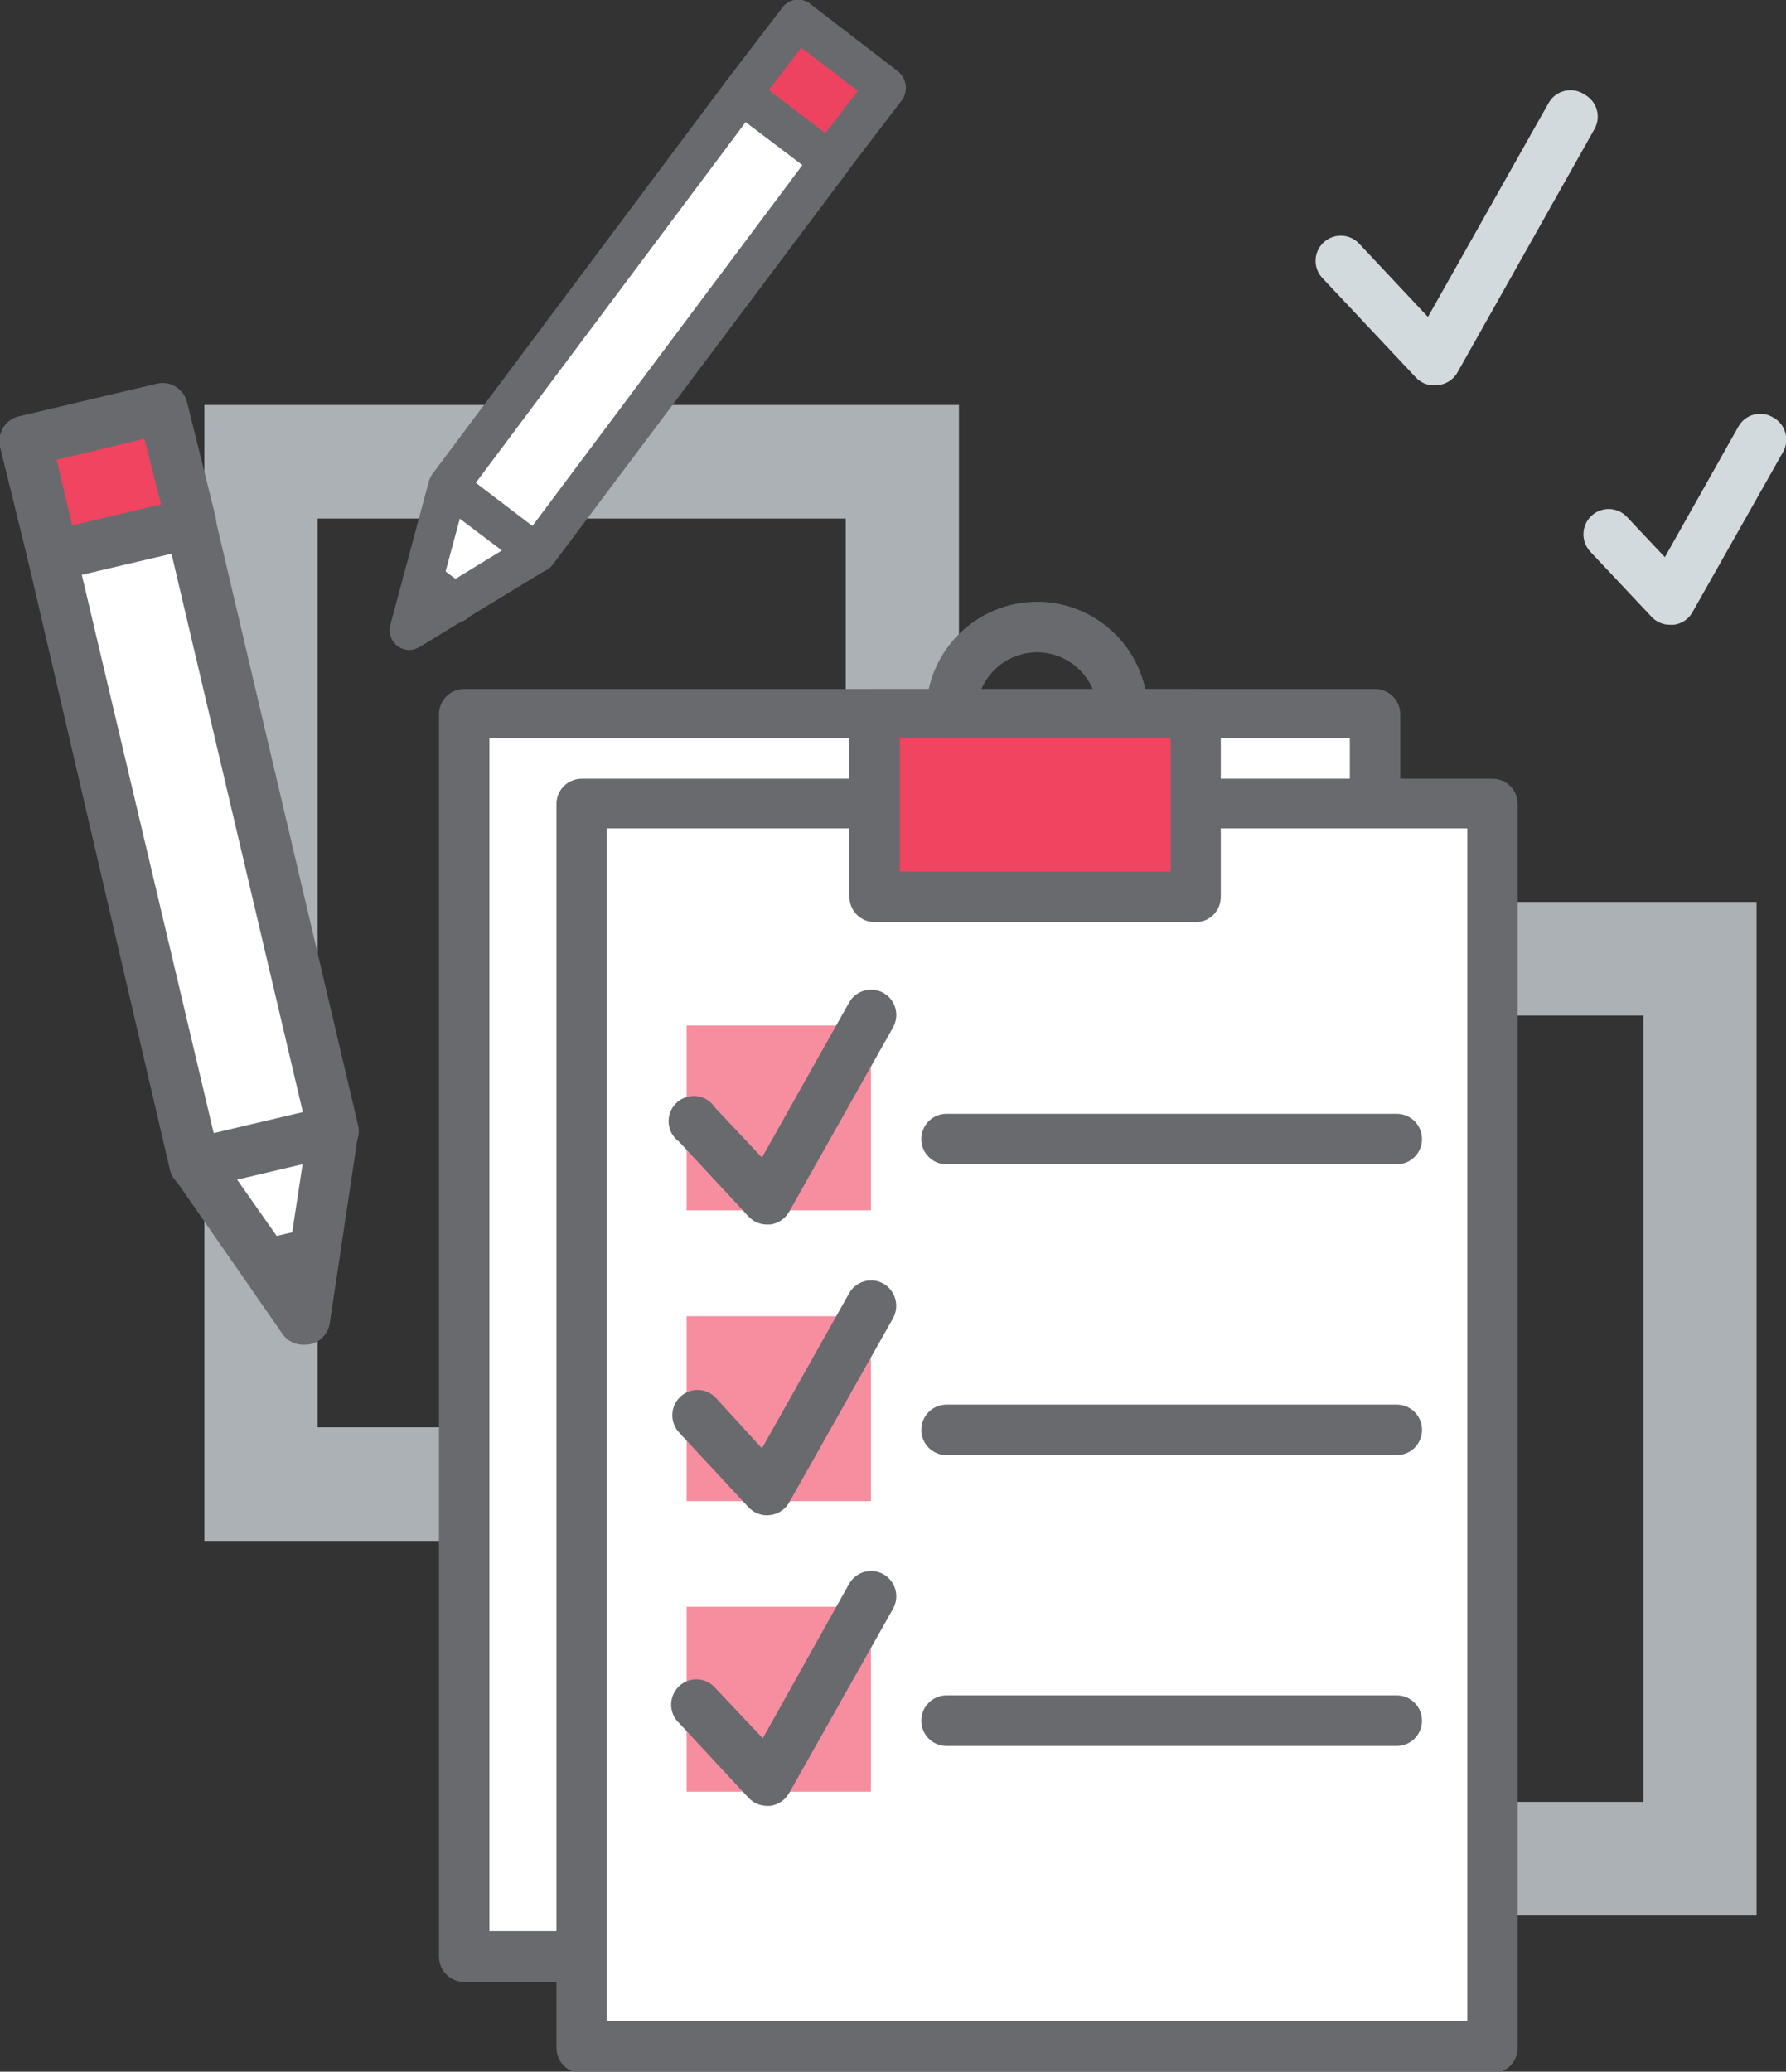 <svg width="69" height="80" viewBox="0 0 69 80" fill="none" xmlns="http://www.w3.org/2000/svg">
<rect x="0" y="0" width="69" height="80" fill="#333333" stroke="none"/>
<g clip-path="url(#clip0_960_782)">
<path d="M32.674 20.025V55.117H12.269V20.025H32.674ZM37.048 15.638H7.895V59.504H37.048V15.638ZM63.489 39.216V69.582H44.44V39.216H63.489ZM67.863 34.829H40.066V73.969H67.863V34.829Z" fill="#ABB1B4"/>
<path d="M17.934 27.581H53.123V75.548H17.934V27.581Z" fill="white"/>
<path d="M53.123 76.535H17.934C17.676 76.535 17.428 76.432 17.245 76.249C17.063 76.066 16.96 75.817 16.96 75.559V27.581C16.96 27.322 17.063 27.073 17.245 26.89C17.428 26.707 17.676 26.605 17.934 26.605H53.123C53.381 26.605 53.628 26.707 53.811 26.89C53.993 27.073 54.096 27.322 54.096 27.581V75.559C54.096 75.817 53.993 76.066 53.811 76.249C53.628 76.432 53.381 76.535 53.123 76.535ZM18.907 74.572H52.149V28.513H18.907V74.572Z" fill="#696A6E"/>
<path d="M22.472 31.046H57.661V79.013H22.472V31.046Z" fill="white"/>
<path d="M57.66 80.055H22.471C22.213 80.055 21.966 79.952 21.783 79.769C21.601 79.586 21.498 79.338 21.498 79.079V31.046C21.498 30.787 21.601 30.539 21.783 30.356C21.966 30.173 22.213 30.07 22.471 30.07H57.66C57.918 30.07 58.166 30.173 58.348 30.356C58.531 30.539 58.633 30.787 58.633 31.046V79.024C58.641 79.157 58.621 79.29 58.576 79.414C58.53 79.539 58.459 79.653 58.368 79.75C58.277 79.846 58.167 79.923 58.046 79.976C57.924 80.028 57.793 80.055 57.66 80.055ZM23.445 78.048H56.687V31.989H23.445V78.048Z" fill="#696A6E"/>
<path d="M33.789 27.581H46.2V34.632H33.789V27.581Z" fill="#F04461"/>
<path d="M46.2 35.608H33.789C33.531 35.608 33.283 35.505 33.101 35.322C32.919 35.139 32.816 34.891 32.816 34.632V27.581C32.816 27.322 32.919 27.073 33.101 26.89C33.283 26.707 33.531 26.605 33.789 26.605H46.2C46.328 26.605 46.454 26.63 46.571 26.679C46.689 26.728 46.795 26.8 46.885 26.891C46.974 26.982 47.045 27.09 47.093 27.208C47.14 27.326 47.164 27.453 47.163 27.581V34.632C47.164 34.76 47.14 34.886 47.093 35.005C47.045 35.123 46.974 35.231 46.885 35.322C46.795 35.412 46.689 35.484 46.571 35.533C46.454 35.583 46.328 35.608 46.2 35.608ZM34.762 33.656H45.227V28.513H34.762V33.656Z" fill="#696A6E"/>
<path d="M43.379 28.513C43.121 28.513 42.873 28.41 42.691 28.227C42.508 28.044 42.406 27.796 42.406 27.537C42.406 26.914 42.159 26.317 41.72 25.877C41.282 25.437 40.686 25.19 40.066 25.19C39.445 25.19 38.85 25.437 38.411 25.877C37.972 26.317 37.726 26.914 37.726 27.537C37.726 27.796 37.623 28.044 37.441 28.227C37.258 28.41 37.011 28.513 36.752 28.513C36.494 28.513 36.247 28.41 36.064 28.227C35.882 28.044 35.779 27.796 35.779 27.537C35.779 26.397 36.231 25.303 37.035 24.497C37.839 23.691 38.929 23.238 40.066 23.238C41.203 23.238 42.293 23.691 43.097 24.497C43.901 25.303 44.352 26.397 44.352 27.537C44.352 27.796 44.25 28.044 44.067 28.227C43.885 28.41 43.637 28.513 43.379 28.513ZM53.964 44.962H36.566C36.308 44.962 36.061 44.859 35.878 44.676C35.696 44.493 35.593 44.245 35.593 43.986C35.593 43.727 35.696 43.479 35.878 43.296C36.061 43.113 36.308 43.01 36.566 43.01H53.964C54.222 43.01 54.47 43.113 54.652 43.296C54.835 43.479 54.937 43.727 54.937 43.986C54.937 44.245 54.835 44.493 54.652 44.676C54.47 44.859 54.222 44.962 53.964 44.962Z" fill="#696A6E"/>
<path d="M26.528 39.6H33.647V46.739H26.528V39.6Z" fill="#F04461" fill-opacity="0.6"/>
<path d="M29.634 47.287C29.501 47.287 29.369 47.26 29.247 47.207C29.125 47.154 29.015 47.077 28.923 46.98L26.244 44.096C26.127 44.013 26.029 43.905 25.958 43.78C25.887 43.655 25.844 43.516 25.833 43.372C25.822 43.228 25.843 43.084 25.895 42.949C25.946 42.815 26.026 42.693 26.13 42.593C26.233 42.494 26.358 42.418 26.494 42.372C26.63 42.326 26.774 42.311 26.917 42.328C27.06 42.345 27.197 42.393 27.319 42.469C27.441 42.546 27.544 42.648 27.622 42.769L29.437 44.699L32.805 38.712C32.933 38.486 33.145 38.321 33.394 38.252C33.643 38.183 33.909 38.216 34.134 38.344C34.359 38.472 34.523 38.684 34.592 38.934C34.661 39.184 34.628 39.451 34.5 39.676L30.487 46.794C30.411 46.927 30.305 47.041 30.178 47.126C30.051 47.212 29.906 47.267 29.754 47.287H29.634ZM53.965 56.192H36.567C36.309 56.192 36.061 56.089 35.879 55.906C35.696 55.723 35.594 55.475 35.594 55.216C35.594 54.957 35.696 54.709 35.879 54.526C36.061 54.343 36.309 54.24 36.567 54.24H53.965C54.223 54.24 54.47 54.343 54.653 54.526C54.835 54.709 54.938 54.957 54.938 55.216C54.938 55.475 54.835 55.723 54.653 55.906C54.47 56.089 54.223 56.192 53.965 56.192Z" fill="#696A6E"/>
<path d="M26.528 50.829H33.647V57.968H26.528V50.829Z" fill="#F04461" fill-opacity="0.6"/>
<path d="M29.634 58.517C29.501 58.516 29.369 58.489 29.247 58.436C29.125 58.383 29.015 58.306 28.923 58.21L26.244 55.326C26.066 55.138 25.969 54.887 25.975 54.628C25.981 54.369 26.09 54.123 26.277 53.944C26.464 53.765 26.714 53.668 26.972 53.674C27.231 53.68 27.476 53.789 27.654 53.977L29.437 55.929L32.805 49.941C32.931 49.716 33.142 49.55 33.39 49.48C33.638 49.41 33.903 49.442 34.128 49.568C34.353 49.697 34.519 49.91 34.588 50.16C34.658 50.411 34.626 50.679 34.5 50.906L30.487 58.023C30.41 58.155 30.304 58.267 30.177 58.351C30.05 58.435 29.905 58.488 29.754 58.506L29.634 58.517ZM53.964 67.421H36.566C36.308 67.421 36.061 67.319 35.878 67.136C35.696 66.953 35.593 66.704 35.593 66.445C35.593 66.187 35.696 65.938 35.878 65.755C36.061 65.572 36.308 65.469 36.566 65.469H53.964C54.222 65.469 54.47 65.572 54.652 65.755C54.835 65.938 54.937 66.187 54.937 66.445C54.937 66.704 54.835 66.953 54.652 67.136C54.47 67.319 54.222 67.421 53.964 67.421Z" fill="#696A6E"/>
<path d="M26.528 62.048H33.647V69.187H26.528V62.048Z" fill="#F04461" fill-opacity="0.6"/>
<path d="M29.634 69.736C29.501 69.735 29.369 69.708 29.247 69.655C29.125 69.602 29.015 69.525 28.923 69.428L26.244 66.544C26.145 66.454 26.067 66.344 26.012 66.221C25.958 66.099 25.93 65.966 25.929 65.832C25.928 65.698 25.954 65.566 26.007 65.442C26.059 65.319 26.136 65.208 26.233 65.116C26.33 65.024 26.445 64.953 26.571 64.907C26.697 64.862 26.83 64.843 26.963 64.851C27.097 64.859 27.227 64.895 27.346 64.957C27.465 65.018 27.57 65.103 27.655 65.206L29.47 67.125L32.805 61.16C32.868 61.048 32.953 60.95 33.054 60.871C33.155 60.792 33.27 60.734 33.393 60.7C33.517 60.666 33.646 60.657 33.773 60.672C33.9 60.688 34.022 60.729 34.134 60.792C34.245 60.856 34.343 60.94 34.421 61.042C34.5 61.143 34.558 61.259 34.592 61.383C34.626 61.506 34.635 61.635 34.62 61.763C34.604 61.89 34.563 62.013 34.5 62.125L30.487 69.242C30.411 69.375 30.305 69.489 30.178 69.575C30.051 69.66 29.906 69.715 29.754 69.736H29.634Z" fill="#696A6E"/>
<path d="M7.534 44.929L11.766 50.95L12.87 43.679" fill="white"/>
<path d="M11.766 51.926C11.607 51.936 11.447 51.906 11.302 51.839C11.157 51.772 11.031 51.67 10.935 51.542L6.736 45.5C6.591 45.286 6.535 45.025 6.58 44.77C6.625 44.516 6.767 44.29 6.977 44.14C7.08 44.064 7.198 44.01 7.322 43.981C7.447 43.952 7.577 43.948 7.703 43.969C7.829 43.99 7.95 44.037 8.058 44.106C8.166 44.175 8.259 44.265 8.332 44.37L11.165 48.406L11.908 43.526C11.947 43.27 12.086 43.04 12.294 42.887C12.503 42.733 12.763 42.669 13.018 42.709C13.273 42.748 13.503 42.887 13.655 43.096C13.808 43.305 13.872 43.566 13.833 43.822L12.739 51.103C12.709 51.296 12.622 51.475 12.49 51.618C12.357 51.761 12.185 51.86 11.996 51.904C11.921 51.924 11.843 51.931 11.766 51.926Z" fill="#696A6E"/>
<path d="M2.012 21.476L7.344 20.214L12.864 43.686L7.532 44.947L2.012 21.476Z" fill="white"/>
<path d="M7.534 45.916C7.309 45.924 7.089 45.853 6.911 45.715C6.733 45.576 6.609 45.38 6.561 45.16L1.093 21.692C1.034 21.44 1.077 21.175 1.212 20.955C1.348 20.735 1.564 20.578 1.815 20.518L7.14 19.257C7.391 19.198 7.655 19.241 7.875 19.376C8.094 19.512 8.251 19.729 8.31 19.981L13.833 43.449C13.865 43.573 13.872 43.703 13.851 43.829C13.83 43.956 13.783 44.077 13.712 44.184C13.647 44.294 13.56 44.39 13.457 44.465C13.353 44.541 13.236 44.594 13.111 44.622L7.764 45.883L7.534 45.916ZM3.16 22.196L8.256 43.756L11.7 42.944L6.626 21.384L3.16 22.196Z" fill="#696A6E"/>
<path d="M0.968 17.035L6.3 15.774L7.344 20.214L2.012 21.476L0.968 17.035Z" fill="#F04461"/>
<path d="M2.012 22.437C1.798 22.433 1.591 22.358 1.425 22.223C1.259 22.087 1.142 21.901 1.093 21.692L-0 17.25C-0.055 16.999 -0.012 16.736 0.12 16.515C0.259 16.294 0.479 16.137 0.732 16.077L6.058 14.816C6.309 14.756 6.573 14.799 6.792 14.935C7.011 15.071 7.168 15.288 7.228 15.539L8.321 19.926C8.353 20.049 8.36 20.178 8.341 20.304C8.322 20.431 8.278 20.552 8.212 20.661C8.073 20.882 7.853 21.039 7.6 21.099L2.241 22.415C2.166 22.433 2.089 22.441 2.012 22.437ZM2.187 17.755L2.788 20.288L6.222 19.476L5.577 16.943L2.187 17.755ZM10.268 49.809C10.026 49.813 9.792 49.726 9.611 49.566C9.43 49.406 9.314 49.184 9.287 48.944C9.259 48.703 9.322 48.461 9.463 48.264C9.604 48.067 9.813 47.93 10.049 47.879L11.908 47.441C12.034 47.408 12.165 47.401 12.294 47.42C12.422 47.44 12.546 47.484 12.657 47.551C12.768 47.619 12.865 47.708 12.941 47.813C13.018 47.919 13.073 48.039 13.102 48.166C13.132 48.292 13.137 48.424 13.115 48.553C13.094 48.681 13.047 48.804 12.977 48.914C12.908 49.025 12.817 49.12 12.71 49.194C12.604 49.269 12.483 49.321 12.356 49.349L10.497 49.788L10.268 49.809Z" fill="#696A6E"/>
<path d="M17.31 18.753L15.823 24.334L20.744 21.341" fill="white"/>
<path d="M15.823 25.102C15.705 25.103 15.589 25.076 15.483 25.024C15.378 24.973 15.285 24.897 15.213 24.804C15.142 24.71 15.092 24.602 15.069 24.486C15.046 24.37 15.049 24.251 15.079 24.137L16.578 18.555C16.64 18.37 16.769 18.216 16.941 18.123C17.112 18.031 17.312 18.008 17.5 18.058C17.688 18.108 17.85 18.228 17.953 18.394C18.056 18.56 18.092 18.759 18.054 18.95L17.048 22.689L20.328 20.683C20.502 20.585 20.707 20.559 20.899 20.61C21.092 20.661 21.257 20.786 21.36 20.957C21.462 21.128 21.494 21.333 21.448 21.527C21.403 21.722 21.283 21.891 21.116 21.999L16.195 24.992C16.081 25.057 15.954 25.095 15.823 25.102Z" fill="#696A6E"/>
<path d="M28.641 3.628L32.078 6.216L20.752 21.344L17.315 18.756L28.641 3.628Z" fill="white"/>
<path d="M20.777 22.108C20.611 22.108 20.45 22.054 20.317 21.955L16.884 19.367C16.8 19.306 16.73 19.229 16.677 19.141C16.623 19.052 16.589 18.953 16.574 18.851C16.56 18.749 16.567 18.644 16.593 18.545C16.62 18.445 16.667 18.351 16.731 18.27L28.027 3.169C28.087 3.086 28.164 3.015 28.252 2.961C28.34 2.908 28.439 2.873 28.541 2.859C28.643 2.845 28.747 2.851 28.846 2.878C28.946 2.905 29.039 2.952 29.12 3.016L32.554 5.604C32.712 5.729 32.818 5.909 32.849 6.108C32.874 6.31 32.824 6.513 32.707 6.679L21.356 21.801C21.297 21.883 21.222 21.951 21.135 22.002C21.049 22.053 20.953 22.085 20.853 22.097L20.777 22.108ZM18.382 18.643L20.569 20.31L31.001 6.372L28.814 4.705L18.382 18.643Z" fill="#696A6E"/>
<path d="M30.779 0.771L34.215 3.359L32.075 6.218L28.639 3.63L30.779 0.771Z" fill="#F04461" fill-opacity="0.98"/>
<path d="M32.072 6.975C31.908 6.978 31.747 6.928 31.613 6.832L28.18 4.244C28.016 4.122 27.907 3.941 27.873 3.74C27.851 3.537 27.906 3.333 28.026 3.169L30.213 0.307C30.273 0.222 30.349 0.15 30.438 0.096C30.526 0.042 30.624 0.006 30.727 -0.008C30.829 -0.023 30.934 -0.016 31.034 0.012C31.134 0.04 31.227 0.088 31.307 0.154L34.675 2.742C34.761 2.807 34.834 2.89 34.888 2.984C34.943 3.078 34.978 3.182 34.992 3.29C35.017 3.491 34.967 3.695 34.85 3.86L32.663 6.722C32.588 6.804 32.497 6.869 32.395 6.913C32.293 6.956 32.183 6.977 32.072 6.975ZM29.7 3.476L31.887 5.143L33.144 3.509L30.957 1.842L29.7 3.476ZM17.551 24.038C17.385 24.038 17.224 23.984 17.091 23.885L15.889 23.029C15.804 22.97 15.732 22.893 15.678 22.805C15.624 22.716 15.588 22.617 15.574 22.515C15.56 22.412 15.567 22.307 15.595 22.207C15.622 22.107 15.67 22.014 15.736 21.933C15.796 21.849 15.873 21.778 15.961 21.725C16.049 21.672 16.148 21.637 16.25 21.622C16.352 21.608 16.456 21.615 16.555 21.642C16.655 21.669 16.748 21.715 16.829 21.779L18.032 22.678C18.115 22.74 18.184 22.817 18.236 22.907C18.288 22.995 18.322 23.094 18.335 23.197C18.349 23.299 18.341 23.403 18.314 23.502C18.286 23.602 18.238 23.695 18.174 23.775C18.098 23.865 18.002 23.936 17.894 23.982C17.786 24.028 17.668 24.047 17.551 24.038Z" fill="#696A6E"/>
<path d="M55.407 14.881C55.274 14.882 55.142 14.856 55.02 14.803C54.898 14.75 54.788 14.672 54.697 14.574L51.11 10.758C51.02 10.668 50.948 10.562 50.899 10.444C50.85 10.326 50.825 10.2 50.825 10.073C50.825 9.945 50.85 9.819 50.899 9.701C50.948 9.584 51.02 9.477 51.11 9.387C51.2 9.296 51.308 9.224 51.426 9.175C51.544 9.126 51.671 9.101 51.799 9.101C51.927 9.101 52.054 9.126 52.172 9.175C52.29 9.224 52.398 9.296 52.488 9.387L55.167 12.239L59.814 4.003C59.879 3.88 59.969 3.773 60.078 3.688C60.188 3.603 60.314 3.543 60.449 3.51C60.583 3.478 60.723 3.475 60.859 3.501C60.994 3.528 61.123 3.583 61.236 3.663C61.347 3.725 61.445 3.81 61.523 3.911C61.602 4.011 61.66 4.127 61.693 4.25C61.727 4.374 61.736 4.503 61.719 4.63C61.703 4.757 61.661 4.879 61.597 4.99L56.304 14.388C56.228 14.52 56.121 14.632 55.994 14.716C55.867 14.799 55.722 14.852 55.572 14.87L55.407 14.881ZM64.516 24.126C64.383 24.127 64.251 24.1 64.129 24.047C64.007 23.994 63.896 23.917 63.806 23.819L61.444 21.308C61.265 21.12 61.169 20.869 61.175 20.61C61.181 20.351 61.289 20.105 61.477 19.926C61.663 19.747 61.914 19.65 62.172 19.656C62.431 19.662 62.676 19.771 62.854 19.959L64.32 21.516L67.163 16.471C67.225 16.36 67.309 16.262 67.41 16.183C67.51 16.104 67.626 16.046 67.749 16.013C67.872 15.979 68 15.97 68.127 15.987C68.254 16.004 68.376 16.045 68.486 16.11C68.601 16.17 68.703 16.252 68.787 16.352C68.87 16.453 68.932 16.568 68.969 16.693C69.007 16.818 69.02 16.949 69.006 17.078C68.993 17.208 68.953 17.334 68.89 17.448L65.391 23.633C65.318 23.768 65.213 23.884 65.085 23.97C64.958 24.056 64.811 24.109 64.659 24.126H64.516Z" fill="#D3DADE"/>
</g>
<defs>
<clipPath id="clip0_960_782">
<rect width="69" height="80" fill="white"/>
</clipPath>
</defs>
</svg>

